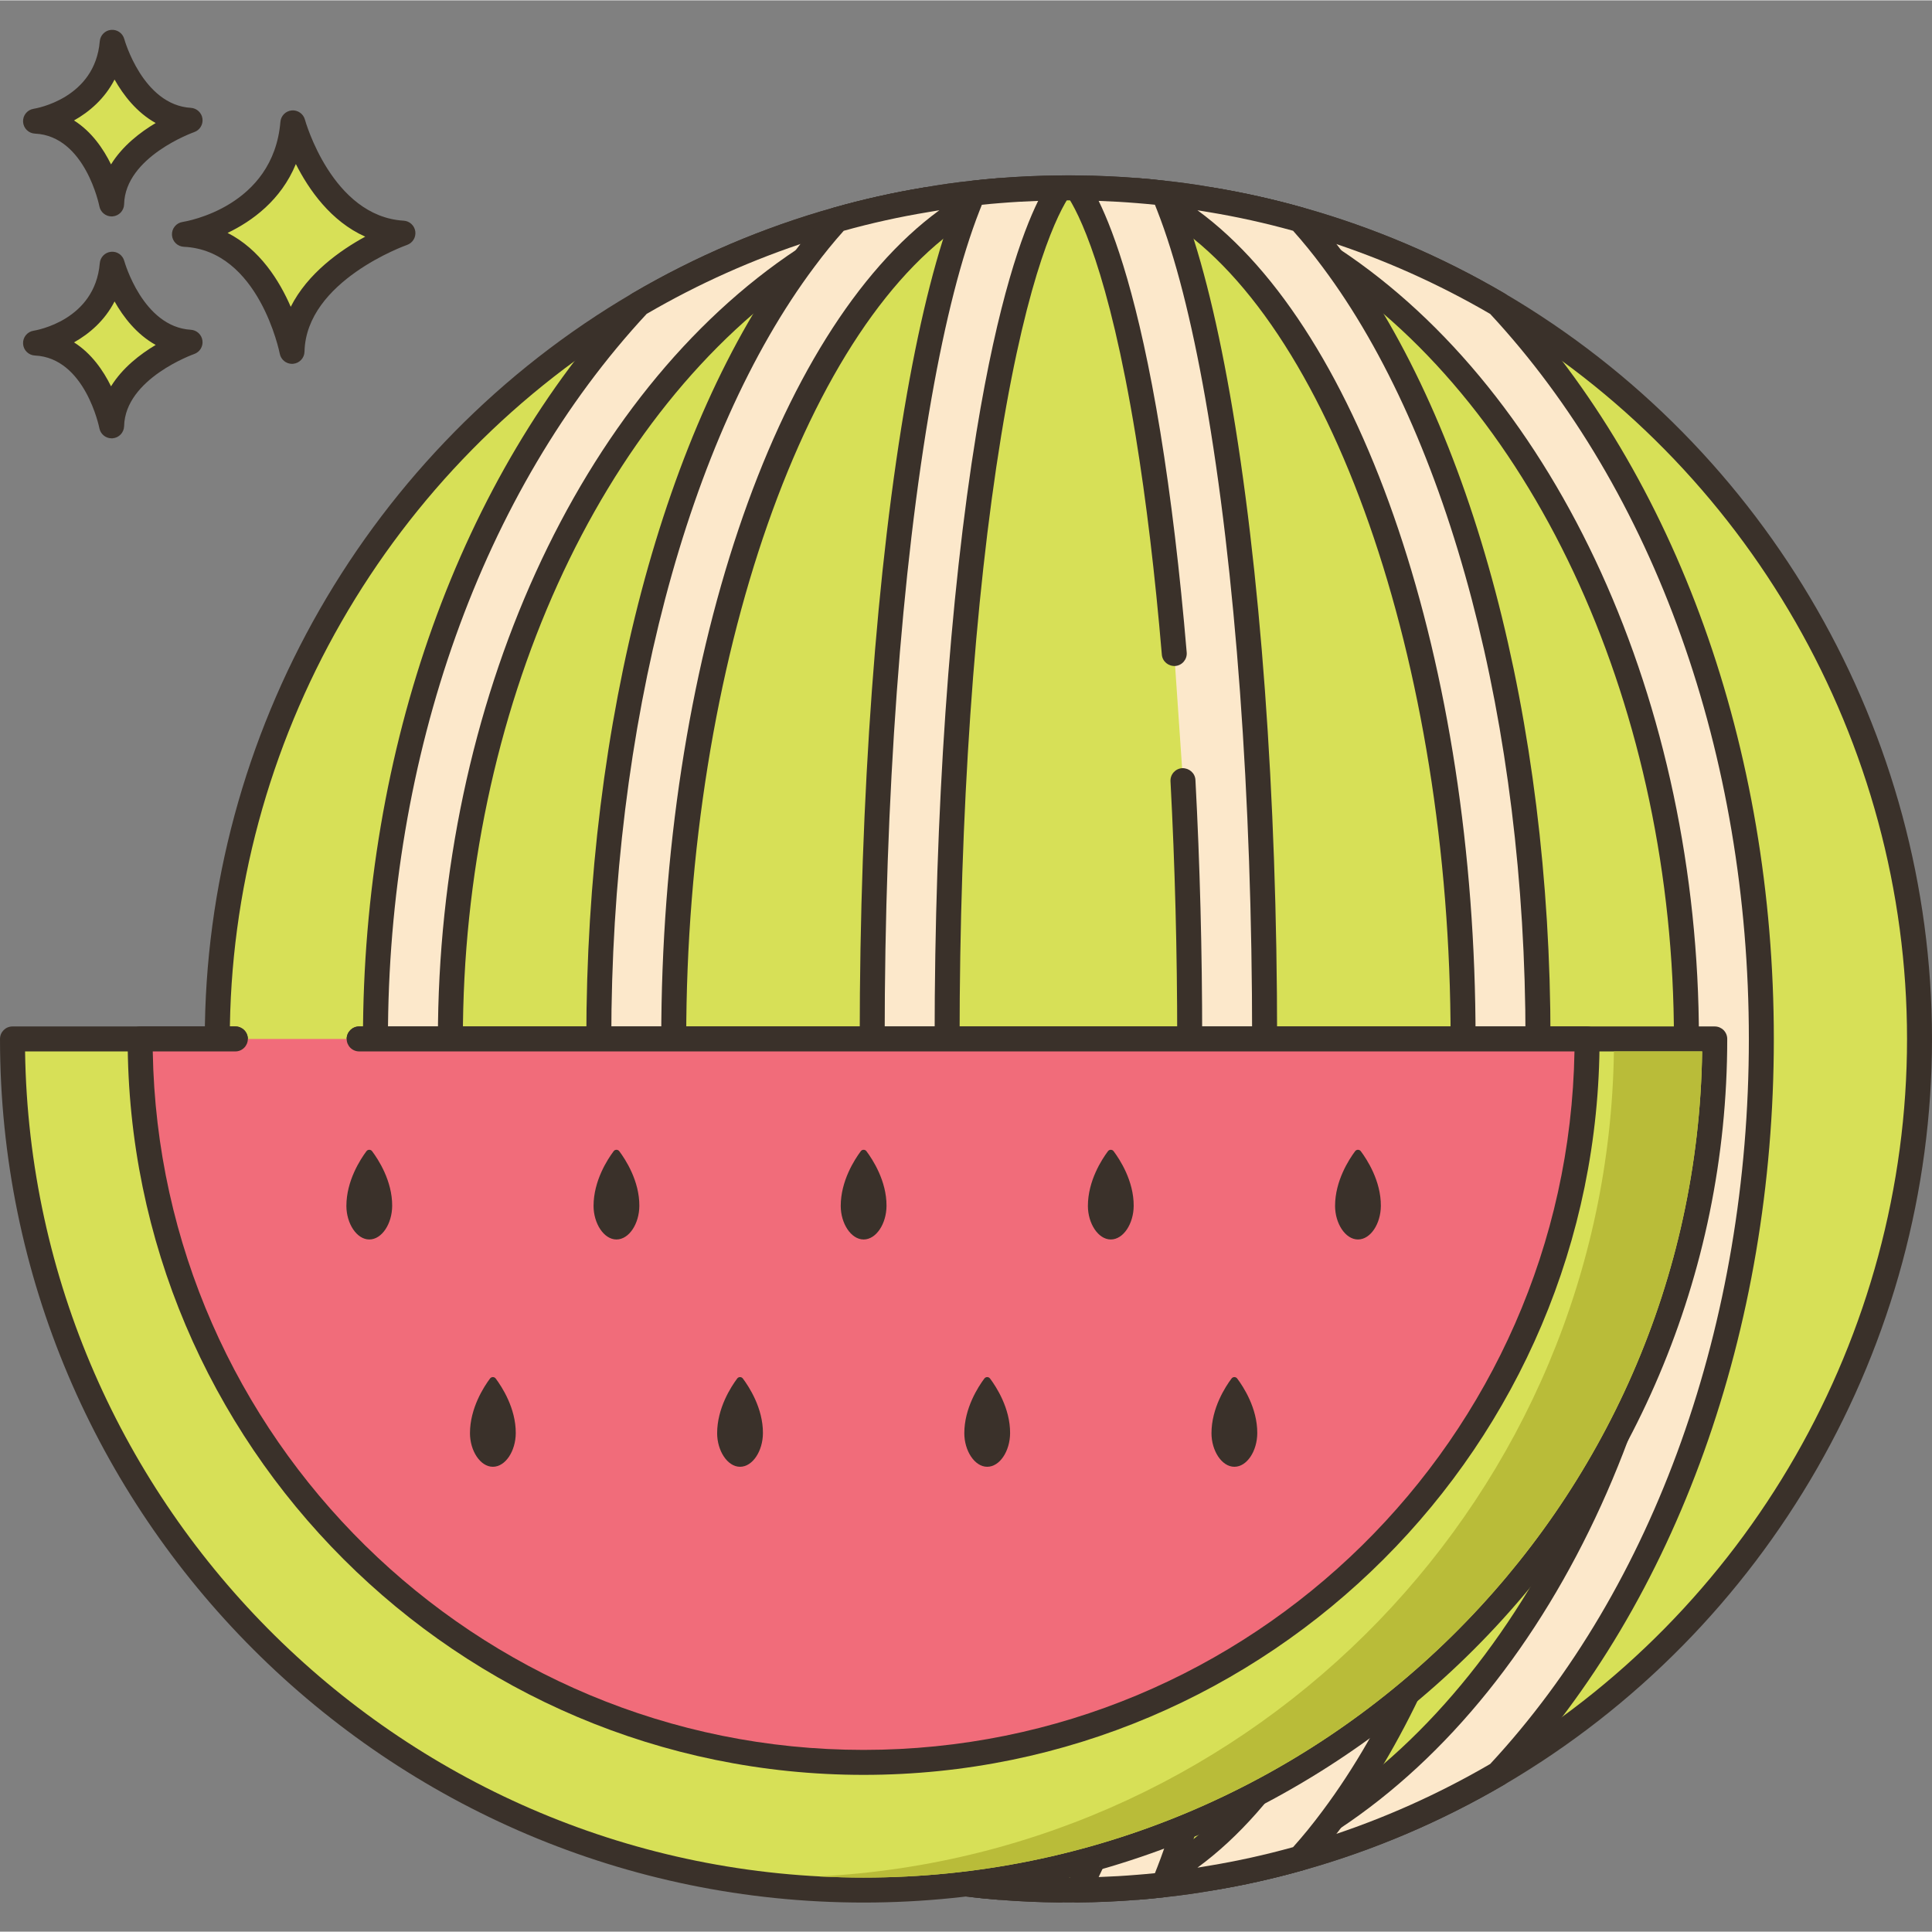 <?xml version="1.0" encoding="UTF-8"?>
<!DOCTYPE svg PUBLIC '-//W3C//DTD SVG 1.0//EN'
          'http://www.w3.org/TR/2001/REC-SVG-20010904/DTD/svg10.dtd'>
<svg contentScriptType="text/ecmascript" width="100pt" xmlns:xlink="http://www.w3.org/1999/xlink" zoomAndPan="magnify" contentStyleType="text/css" height="100.0pt" viewBox="0 -7 464.164 464" preserveAspectRatio="xMidYMid meet" xmlns="http://www.w3.org/2000/svg" version="1.0"
><rect x="0" y="-7" width="464.164" height="464" fill="#808080" stroke="none"/><path style="fill:#d7e057;" d="m70.359 22.438c-1.949 23.129-26.051 26.781-26.051 26.781 20.695.973 25.852 28.117 25.852 28.117.441-19.355 26.641-28.406 26.641-28.406-19.625-1.176-26.441-26.492-26.441-26.492zm0 0"
  /><path style="fill:#3a312a;" d="m96.98 45.938c-17.207-1.031-23.664-24.051-23.723-24.285-.383-1.406-1.73-2.332-3.168-2.203-1.449.133-2.598 1.285-2.719 2.734-1.719 20.43-22.625 23.926-23.508 24.062-1.523.23-2.625 1.582-2.547 3.121.082 1.543 1.316 2.77 2.855 2.844 18.055.852 23 25.438 23.043 25.684.273 1.426 1.52 2.438 2.945 2.438.082 0 .168-.004.25-.012 1.531-.125 2.715-1.383 2.75-2.918.391-17.02 24.387-25.555 24.629-25.637 1.348-.469 2.184-1.828 1.988-3.246-.199-1.418-1.367-2.5-2.797-2.582zm-27.129 20.691c-2.715-6.262-7.418-13.816-15.172-17.754 5.859-2.809 12.816-7.828 16.402-16.547 3.102 6.145 8.398 13.762 16.668 17.449-6.016 3.277-13.848 8.809-17.898 16.852zm0 0"
  /><path style="fill:#d7e057;" d="m26.961 56.398c-1.375 16.355-18.422 18.941-18.422 18.941 14.637.688 18.281 19.887 18.281 19.887.312-13.688 18.844-20.09 18.844-20.09-13.879-.832-18.703-18.738-18.703-18.738zm0 0"
  /><path style="fill:#3a312a;" d="m45.844 72.145c-11.531-.691-15.945-16.371-15.988-16.531-.379-1.402-1.711-2.348-3.164-2.203-1.453.129-2.598 1.285-2.719 2.734-1.16 13.742-15.293 16.133-15.883 16.227-1.527.23-2.629 1.582-2.547 3.121.078 1.543 1.312 2.77 2.852 2.84 12.07.57 15.449 17.293 15.48 17.457.27 1.426 1.516 2.438 2.941 2.438.086 0 .168-.004.25-.008 1.531-.129 2.719-1.387 2.754-2.922.258-11.418 16.664-17.266 16.824-17.324 1.355-.469 2.191-1.824 1.992-3.242-.191-1.418-1.363-2.504-2.793-2.586zm-19.168 13.59c-1.848-3.773-4.68-7.895-8.895-10.562 3.711-2.082 7.395-5.258 9.742-9.832 2.113 3.75 5.309 7.91 9.883 10.449-3.699 2.199-7.977 5.48-10.73 9.945zm0 0"
  /><path style="fill:#d7e057;" d="m26.961 3.082c-1.375 16.359-18.422 18.941-18.422 18.941 14.637.691 18.281 19.887 18.281 19.887.312-13.688 18.844-20.09 18.844-20.09-13.879-.828-18.703-18.738-18.703-18.738zm0 0"
  /><path style="fill:#3a312a;" d="m45.848 18.828c-11.535-.691-15.949-16.371-15.988-16.531-.383-1.402-1.715-2.332-3.164-2.203-1.453.129-2.598 1.285-2.723 2.734-1.156 13.742-15.293 16.133-15.883 16.227-1.527.234-2.625 1.582-2.547 3.125.082 1.539 1.316 2.77 2.855 2.84 12.07.566 15.449 17.289 15.477 17.453.27 1.426 1.52 2.441 2.945 2.441.082 0 .164-.004.25-.012 1.531-.125 2.715-1.383 2.75-2.922.262-11.418 16.664-17.266 16.828-17.32 1.352-.465 2.188-1.828 1.992-3.246-.195-1.418-1.367-2.5-2.793-2.586zm-19.172 13.59c-1.848-3.77-4.68-7.895-8.895-10.559 3.711-2.082 7.395-5.258 9.742-9.832 2.113 3.746 5.312 7.91 9.883 10.449-3.699 2.195-7.977 5.477-10.73 9.941zm0 0"
  /><path style="fill:#d7e057;" d="m359.902 65.965c-14.777-8.66-30.738-15.52-47.598-20.258-6.98-1.98-14.121-3.582-21.379-4.777-3.762-.66-7.543-1.203-11.363-1.602-2.039-.242-4.078-.441-6.137-.602-4.84-.398-9.742-.617-14.684-.66-.68-.02-1.379-.02-2.059-.02-.68 0-1.379 0-2.059.02-4.941.043-9.84.262-14.68.66-2.062.16-4.102.359-6.141.602-3.82.398-7.602.941-11.359 1.602-7.262 1.199-14.402 2.797-21.383 4.777-16.859 4.742-32.82 11.602-47.598 20.258-60.582 35.48-101.262 101.262-101.262 176.562 0 75.297 40.68 141.082 101.262 176.559 14.777 8.66 30.738 15.523 47.598 20.262 6.98 1.977 14.121 3.578 21.383 4.777 3.758.66 7.539 1.199 11.359 1.602 2.039.238 4.078.438 6.141.598 4.84.402 9.738.621 14.68.66.68.023 1.379.023 2.059.023.68 0 1.379 0 2.059-.023 4.941-.039 9.844-.258 14.684-.66 2.059-.16 4.098-.359 6.137-.598 3.82-.402 7.602-.941 11.363-1.602 7.258-1.199 14.398-2.801 21.379-4.777 16.859-4.742 32.82-11.602 47.598-20.262 60.582-35.477 101.262-101.262 101.262-176.559 0-75.301-40.68-141.078-101.262-176.562zm0 0"
  /><path style="fill:#3a312a;" d="m361.422 63.379c-15.195-8.902-31.449-15.82-48.301-20.559-7.09-2.012-14.395-3.641-21.68-4.848-3.918-.688-7.809-1.234-11.527-1.625-2.078-.246-4.156-.449-6.242-.613-4.875-.402-9.887-.625-14.844-.668-1.418-.043-2.938-.039-4.227 0-5.016.043-10.031.266-14.891.668-2.098.164-4.18.367-6.219.605-3.758.395-7.645.945-11.535 1.629-7.316 1.207-14.617 2.84-21.703 4.848-16.859 4.742-33.113 11.66-48.305 20.562-63.375 37.117-102.746 105.762-102.746 179.148 0 73.383 39.371 142.031 102.746 179.145 15.195 8.902 31.449 15.82 48.297 20.559 7.105 2.016 14.41 3.648 21.68 4.848 3.902.688 7.793 1.234 11.527 1.625 2.082.246 4.16.449 6.246.613 4.898.402 9.914.629 14.832.668.711.023 1.441.023 2.156.023.707 0 1.441 0 2.082-.023 4.992-.039 10.004-.266 14.887-.668 2.102-.164 4.184-.367 6.223-.605 3.77-.398 7.664-.945 11.535-1.629 7.297-1.203 14.602-2.836 21.703-4.848 16.855-4.742 33.105-11.66 48.305-20.562 63.375-37.117 102.742-105.762 102.742-179.145 0-73.387-39.371-142.031-102.742-179.148zm-3.035 353.121c-14.754 8.645-30.531 15.363-46.902 19.961-6.891 1.957-13.973 3.539-21.078 4.711-3.766.66-7.52 1.191-11.191 1.574-2 .234-4.004.434-6.035.59-4.75.391-9.617.613-14.531.652-.645.02-1.301.016-1.961.02-.641.02-1.32.004-2.039-.023-4.84-.039-9.703-.258-14.469-.648-2.023-.156-4.023-.355-6.062-.594-3.633-.379-7.387-.91-11.18-1.574-7.078-1.172-14.16-2.754-21.059-4.707-16.363-4.602-32.141-11.316-46.898-19.961-61.543-36.043-99.773-102.707-99.773-173.969 0-71.266 38.23-137.93 99.773-173.973 14.754-8.645 30.531-15.359 46.906-19.961 6.875-1.953 13.957-3.535 21.078-4.711 3.781-.664 7.539-1.191 11.191-1.578 2-.234 4-.43 6.039-.586 4.727-.391 9.59-.609 14.516-.652.652-.02 1.344-.035 1.977-.02.664.012 1.32 0 2.035.02 4.867.043 9.73.262 14.473.652 2.02.156 4.02.352 6.059.594 3.617.379 7.367.906 11.184 1.574 7.09 1.172 14.172 2.758 21.055 4.711 16.367 4.602 32.145 11.312 46.898 19.957 61.547 36.043 99.773 102.707 99.773 173.973 0 71.262-38.23 137.926-99.777 173.969zm0 0"
  /><path style="fill:#fce8cb;" d="m108.203 242.527c0-82.598 34.82-154.059 85.039-187.281 9.262-6.137 19.023-10.977 29.203-14.316-7.262 1.199-14.402 2.797-21.383 4.777-16.859 4.742-32.82 11.602-47.598 20.258-38.52 41.281-63.262 105.082-63.262 176.562 0 71.477 24.742 135.277 63.262 176.559 14.777 8.66 30.738 15.523 47.598 20.262 6.98 1.977 14.121 3.578 21.383 4.777-10.18-3.34-19.941-8.18-29.203-14.32-50.219-33.219-85.039-104.676-85.039-187.277zm0 0"
  /><path style="fill:#3a312a;" d="m223.379 441.277c-9.734-3.195-19.312-7.895-28.48-13.973-50.84-33.633-83.695-106.16-83.695-184.777 0-78.617 32.852-151.145 83.699-184.781 9.164-6.078 18.746-10.777 28.477-13.969 1.492-.488 2.352-2.043 1.98-3.562-.375-1.523-1.855-2.504-3.406-2.246-7.316 1.211-14.617 2.84-21.699 4.852-16.863 4.738-33.113 11.656-48.309 20.559-.25.148-.477.328-.676.543-40.715 43.633-64.066 108.73-64.066 178.609 0 69.875 23.352 134.969 64.066 178.605.199.211.426.395.676.543 15.199 8.902 31.449 15.82 48.297 20.559 7.109 2.012 14.414 3.645 21.711 4.852.164.027.328.043.492.043 1.355 0 2.578-.926 2.91-2.285.375-1.527-.484-3.082-1.977-3.57zm-68.02-24.559c-39.508-42.531-62.156-105.988-62.156-174.191s22.648-131.66 62.156-174.195c12.449-7.258 25.629-13.145 39.277-17.551-1.02.637-2.035 1.293-3.047 1.961-52.477 34.715-86.383 109.211-86.383 189.785 0 80.578 33.906 155.07 86.383 189.781 1.012.672 2.031 1.328 3.055 1.969-13.645-4.406-26.828-10.297-39.285-17.559zm0 0"
  /><path style="fill:#fce8cb;" d="m359.902 65.965c-14.777-8.66-30.738-15.52-47.598-20.258-6.98-1.98-14.121-3.582-21.379-4.777 10.18 3.34 19.938 8.18 29.199 14.316 50.219 33.223 85.039 104.684 85.039 187.281 0 82.602-34.82 154.059-85.039 187.281-9.262 6.141-19.02 10.98-29.199 14.32 7.258-1.199 14.398-2.801 21.379-4.781 16.859-4.738 32.82-11.602 47.598-20.262 38.523-41.277 63.262-105.078 63.262-176.559 0-71.48-24.738-135.281-63.262-176.562zm0 0"
  /><path style="fill:#3a312a;" d="m362.098 63.922c-.199-.211-.426-.395-.676-.543-15.195-8.902-31.445-15.82-48.297-20.559-7.094-2.012-14.398-3.641-21.711-4.852-1.547-.262-3.027.723-3.402 2.246-.375 1.523.488 3.074 1.977 3.562 9.73 3.195 19.312 7.891 28.48 13.969 50.84 33.633 83.695 106.164 83.695 184.781 0 78.617-32.852 151.145-83.699 184.781-9.164 6.074-18.746 10.777-28.477 13.969-1.492.488-2.352 2.043-1.977 3.562.332 1.363 1.551 2.289 2.91 2.289.164 0 .328-.016.492-.043 7.297-1.207 14.602-2.84 21.703-4.852 16.855-4.738 33.105-11.656 48.305-20.562.25-.145.477-.324.676-.539 40.715-43.633 64.066-108.73 64.066-178.605 0-69.879-23.352-134.973-64.066-178.605zm-4.086 352.797c-12.457 7.262-25.641 13.152-39.285 17.559 1.023-.641 2.043-1.297 3.055-1.969 52.477-34.711 86.383-109.207 86.383-189.781 0-80.574-33.906-155.07-86.383-189.781-1.012-.672-2.027-1.328-3.051-1.965 13.645 4.406 26.824 10.293 39.281 17.551 39.504 42.535 62.152 105.992 62.152 174.195s-22.648 131.66-62.152 174.191zm0 0"
  /><path style="fill:#fce8cb;" d="m161.863 242.527c0-94.141 30.52-176.039 70.66-200.039 2.441-1.48 4.922-2.742 7.422-3.762-2.062.16-4.102.359-6.141.602-3.82.398-7.602.941-11.359 1.602-7.262 1.199-14.402 2.797-21.383 4.777-2.699 2.957-5.297 6.141-7.82 9.539-30 40.062-49.379 108.32-49.379 187.281 0 78.961 19.379 147.219 49.379 187.281 2.523 3.398 5.121 6.578 7.82 9.539 6.98 1.98 14.121 3.582 21.383 4.781 3.758.66 7.539 1.199 11.359 1.598 2.039.242 4.078.441 6.141.602-2.5-1.02-4.98-2.281-7.422-3.762-40.141-24-70.66-105.898-70.66-200.039zm0 0"
  /><path style="fill:#3a312a;" d="m241.078 443.551c-2.332-.953-4.688-2.145-7.016-3.559-40.094-23.973-69.199-107.02-69.199-197.461 0-90.445 29.102-173.492 69.215-197.477 2.32-1.406 4.676-2.602 6.996-3.547 1.371-.559 2.129-2.031 1.789-3.469-.34-1.438-1.664-2.43-3.152-2.297-2.102.16-4.18.367-6.223.605-3.754.395-7.645.945-11.535 1.625-7.316 1.211-14.617 2.84-21.711 4.852-.535.152-1.02.457-1.395.867-2.711 2.969-5.406 6.258-8.004 9.762-31.297 41.793-49.98 112.477-49.98 189.082 0 76.605 18.684 147.285 49.973 189.066 2.598 3.504 5.293 6.789 8.012 9.773.375.414.863.711 1.398.867 7.105 2.012 14.41 3.645 21.68 4.848 3.902.688 7.793 1.23 11.527 1.625 2.082.246 4.16.449 6.258.609.078.008.16.012.234.012 1.379 0 2.594-.949 2.918-2.309.34-1.449-.418-2.918-1.785-3.477zm-18.145-2.383c-6.797-1.121-13.594-2.625-20.223-4.473-2.391-2.664-4.762-5.578-7.066-8.684-30.543-40.789-48.781-110.129-48.781-185.48 0-75.359 18.238-144.699 48.789-185.496 2.305-3.105 4.672-6.02 7.055-8.672 6.613-1.844 13.418-3.348 20.254-4.477.91-.16 1.82-.312 2.723-.457-39.609 28.918-66.82 109.152-66.82 199.102 0 89.957 27.219 170.199 66.82 199.098-.914-.145-1.828-.301-2.75-.461zm0 0"
  /><path style="fill:#fce8cb;" d="m320.125 55.246c-2.52-3.398-5.121-6.578-7.82-9.539-6.98-1.98-14.121-3.582-21.379-4.777-3.762-.66-7.543-1.203-11.363-1.602-2.039-.242-4.078-.441-6.137-.602 2.5 1.02 4.977 2.281 7.418 3.762 40.141 24 70.66 105.898 70.66 200.039s-30.52 176.039-70.66 200.039c-2.441 1.48-4.918 2.742-7.418 3.762 2.059-.16 4.098-.359 6.137-.602 3.82-.398 7.602-.938 11.363-1.598 7.258-1.199 14.398-2.801 21.379-4.781 2.699-2.961 5.301-6.141 7.82-9.539 30-40.062 49.379-108.32 49.379-187.281 0-78.961-19.379-147.219-49.379-187.281zm0 0"
  /><path style="fill:#3a312a;" d="m322.535 53.461c-2.602-3.512-5.301-6.801-8.016-9.773-.375-.414-.859-.715-1.395-.867-7.094-2.012-14.398-3.645-21.68-4.848-3.922-.688-7.812-1.238-11.531-1.625-2.074-.246-4.156-.453-6.258-.613-1.461-.156-2.809.863-3.148 2.297-.344 1.441.414 2.91 1.785 3.469 2.32.949 4.676 2.141 7.012 3.555 40.098 23.977 69.203 107.023 69.203 197.469 0 90.441-29.105 173.488-69.219 197.473-2.309 1.402-4.664 2.594-6.996 3.547-1.367.559-2.125 2.027-1.785 3.469.32 1.359 1.539 2.305 2.918 2.305.078 0 .152 0 .23-.008 2.102-.164 4.184-.367 6.223-.605 3.77-.398 7.664-.945 11.535-1.629 7.297-1.203 14.602-2.836 21.711-4.852.535-.152 1.02-.453 1.398-.863 2.723-2.988 5.422-6.281 8.004-9.766 31.293-41.793 49.98-112.473 49.98-189.078-.004-76.582-18.688-147.262-49.973-189.055zm-4.82 374.562c-2.289 3.086-4.66 6.004-7.055 8.672-6.629 1.848-13.434 3.352-20.254 4.477-.91.16-1.816.312-2.723.457 39.613-28.914 66.824-109.148 66.824-199.102 0-89.957-27.215-170.199-66.82-199.098.914.141 1.828.297 2.75.457 6.809 1.125 13.605 2.629 20.223 4.473 2.387 2.66 4.754 5.574 7.055 8.672.004.004.004.008.008.012 30.543 40.789 48.781 110.125 48.781 185.484 0 75.355-18.234 144.695-48.789 185.496zm0 0"
  /><path style="fill:#fce8cb;" d="m227.543 242.527c0-54.141 3.562-105.781 10.02-145.359 6-36.68 12.941-53.059 17.062-59.102-4.941.043-9.84.262-14.68.66-2.062.16-4.102.359-6.141.602-.422 1-.859 2.059-1.281 3.16-4.078 10.418-8.059 25.078-11.68 45.598-7.281 41.344-11.301 96.184-11.301 154.441 0 58.262 4.02 113.102 11.301 154.441 3.621 20.52 7.602 35.18 11.68 45.598.422 1.102.859 2.16 1.281 3.16 2.039.242 4.078.441 6.141.602 4.84.398 9.738.621 14.68.66-4.121-6.039-11.062-22.422-17.062-59.102-6.457-39.578-10.02-91.219-10.02-145.359zm0 0"
  /><path style="fill:#3a312a;" d="m257.102 445.297c-2.812-4.121-10.051-18.008-16.578-57.891-6.434-39.438-9.98-90.887-9.98-144.875 0-53.992 3.543-105.445 9.98-144.879 6.523-39.875 13.766-53.77 16.578-57.891.629-.926.695-2.121.168-3.105-.523-.977-1.539-1.586-2.645-1.586h-.027c-5.016.043-10.031.266-14.887.668-2.098.164-4.18.367-6.258.613-1.074.125-1.996.82-2.414 1.816-.43 1.031-.883 2.121-1.309 3.227-4.461 11.398-8.445 26.934-11.84 46.176-7.316 41.551-11.344 96.582-11.344 154.961 0 58.375 4.027 113.41 11.344 154.957 3.395 19.238 7.379 34.777 11.832 46.148.434 1.133.887 2.223 1.316 3.254.418.996 1.34 1.691 2.414 1.816 2.082.246 4.16.449 6.246.609 4.898.406 9.914.633 14.902.672h.023c1.109 0 2.129-.609 2.648-1.59.523-.984.457-2.18-.172-3.102zm-16.926-1.961c-1.434-.109-2.859-.238-4.281-.391-.191-.477-.387-.969-.578-1.469-4.32-11.031-8.195-26.18-11.52-45.027-7.258-41.215-11.254-95.879-11.254-153.918 0-58.043 3.996-112.707 11.254-153.922 3.324-18.848 7.199-33.996 11.527-45.051.191-.488.379-.973.57-1.445 1.422-.152 2.852-.285 4.297-.395 3.027-.25 6.117-.43 9.223-.539-3.781 7.699-9.617 23.738-14.812 55.508-6.488 39.746-10.059 91.539-10.059 145.844 0 54.297 3.57 106.094 10.059 145.844 5.195 31.766 11.031 47.805 14.812 55.504-3.098-.109-6.188-.293-9.238-.543zm0 0"
  /><path style="fill:#fce8cb;" d="m292.523 88.086c-3.621-20.52-7.598-35.18-11.68-45.598-.418-1.102-.859-2.16-1.281-3.16-2.039-.242-4.078-.441-6.137-.602-4.84-.398-9.742-.617-14.684-.66 4.121 6.043 11.062 22.422 17.062 59.102 2.586 15.852 4.699 33.656 6.312 52.758l2.09 30.535c1.062 19.922 1.617 40.793 1.617 62.066 0 54.141-3.559 105.781-10.02 145.359-6 36.68-12.941 53.062-17.062 59.102 4.941-.039 9.844-.262 14.684-.66 2.059-.16 4.098-.359 6.137-.602.422-1 .863-2.059 1.281-3.16 4.082-10.418 8.059-25.078 11.68-45.598 7.281-41.34 11.301-96.18 11.301-154.441 0-58.258-4.02-113.098-11.301-154.441zm0 0"
  /><path style="fill:#3a312a;" d="m295.477 87.566c-3.391-19.238-7.375-34.773-11.832-46.148-.43-1.129-.883-2.223-1.316-3.254-.418-.996-1.34-1.691-2.414-1.812-2.078-.246-4.156-.453-6.242-.613-4.875-.402-9.887-.629-14.902-.672-1.188.004-2.148.602-2.672 1.59-.527.984-.465 2.18.168 3.102 2.809 4.125 10.051 18.016 16.578 57.891 2.539 15.574 4.652 33.246 6.285 52.531.137 1.652 1.574 2.844 3.242 2.738 1.648-.141 2.875-1.594 2.734-3.242-1.641-19.441-3.777-37.27-6.34-52.992-5.199-31.766-11.035-47.805-14.816-55.504 3.109.109 6.203.289 9.242.539 1.434.113 2.859.242 4.281.395.191.477.387.965.578 1.469 4.32 11.031 8.195 26.18 11.52 45.027 7.258 41.215 11.254 95.879 11.254 153.922 0 58.039-3.996 112.703-11.254 153.918-3.324 18.848-7.199 33.996-11.527 45.047-.188.492-.383.973-.57 1.449-1.422.152-2.852.281-4.293.391-3.043.254-6.129.434-9.227.543 3.781-7.699 9.617-23.738 14.812-55.508 6.488-39.738 10.059-91.535 10.059-145.84 0-21.062-.543-41.996-1.621-62.227-.086-1.652-1.504-2.867-3.156-2.836-1.652.086-2.922 1.5-2.836 3.156 1.07 20.121 1.613 40.949 1.613 61.906 0 53.992-3.543 105.445-9.98 144.875-6.523 39.883-13.766 53.773-16.578 57.891-.629.926-.695 2.121-.168 3.105.52.977 1.539 1.586 2.645 1.586h.027c4.988-.039 10.004-.266 14.887-.668 2.102-.164 4.18-.367 6.258-.613 1.074-.125 1.996-.82 2.414-1.816.434-1.027.887-2.121 1.309-3.227 4.465-11.398 8.449-26.934 11.84-46.176 7.316-41.547 11.348-96.578 11.348-154.957s-4.031-113.414-11.348-154.965zm0 0"
  /><path style="fill:#d7e057;" d="m3 242.523c0 112.934 91.551 204.484 204.484 204.484s204.484-91.551 204.484-204.484zm0 0"
  /><path style="fill:#3a312a;" d="m411.969 239.523h-325.68c-1.656 0-3 1.344-3 3s1.344 3 3 3h322.656c-1.609 109.719-91.367 198.484-201.461 198.484-110.098 0-199.852-88.766-201.461-198.484h50.52c1.66 0 3-1.344 3-3s-1.34-3-3-3h-53.543c-1.656 0-3 1.344-3 3 0 114.41 93.078 207.484 207.484 207.484s207.484-93.074 207.484-207.484c0-1.656-1.344-3-3-3zm0 0"
  /><path style="fill:#f16c7a;" d="m33.672 242.523c0 95.996 77.816 173.812 173.812 173.812 95.992 0 173.812-77.816 173.812-173.812zm0 0"
  /><g style="fill:#3a312a;"
  ><path d="m381.297 239.523h-295.008c-1.656 0-3 1.344-3 3s1.344 3 3 3h291.98c-1.605 92.809-77.598 167.809-170.785 167.809s-169.184-75-170.785-167.809h19.844c1.66 0 3-1.344 3-3s-1.34-3-3-3h-22.871c-1.656 0-3 1.344-3 3 0 97.496 79.316 176.809 176.812 176.809 97.492 0 176.812-79.312 176.812-176.809 0-1.656-1.344-3-3-3zm0 0"
    /><path d="m89.395 269.492c-.336-.449-1.016-.449-1.355 0-1.469 1.969-4.82 7.113-4.82 13.148 0 4.188 2.461 8.062 5.5 8.062s5.473-3.793 5.5-8.062c.035-6.035-3.352-11.18-4.824-13.148zm0 0"
    /><path d="m148.781 269.492c-.34-.449-1.02-.449-1.355 0-1.473 1.969-4.824 7.113-4.824 13.148 0 4.188 2.461 8.062 5.5 8.062 3.039 0 5.473-3.793 5.5-8.062.035-6.035-3.352-11.18-4.82-13.148zm0 0"
    /><path d="m208.16 269.492c-.336-.449-1.016-.449-1.355 0-1.469 1.969-4.82 7.113-4.82 13.148 0 4.188 2.461 8.062 5.5 8.062s5.473-3.793 5.5-8.062c.035-6.035-3.352-11.18-4.824-13.148zm0 0"
    /><path d="m267.543 269.492c-.336-.449-1.016-.449-1.355 0-1.469 1.969-4.82 7.113-4.82 13.148 0 4.188 2.461 8.062 5.5 8.062 3.035 0 5.473-3.793 5.5-8.062.035-6.035-3.352-11.18-4.824-13.148zm0 0"
    /><path d="m326.93 269.492c-.34-.449-1.02-.449-1.359 0-1.469 1.969-4.82 7.113-4.82 13.148 0 4.188 2.461 8.062 5.5 8.062s5.473-3.793 5.5-8.062c.035-6.035-3.352-11.18-4.82-13.148zm0 0"
    /><path d="m119.09 324.105c-.34-.453-1.02-.453-1.359 0-1.469 1.965-4.82 7.109-4.82 13.145 0 4.188 2.461 8.062 5.5 8.062 3.039 0 5.473-3.793 5.5-8.062.035-6.035-3.352-11.18-4.82-13.145zm0 0"
    /><path d="m178.469 324.105c-.336-.453-1.016-.453-1.355 0-1.469 1.965-4.82 7.109-4.82 13.145 0 4.188 2.461 8.062 5.5 8.062 3.035 0 5.473-3.793 5.5-8.062.035-6.035-3.352-11.18-4.824-13.145zm0 0"
    /><path d="m237.855 324.105c-.34-.453-1.02-.453-1.359 0-1.469 1.965-4.82 7.109-4.82 13.145 0 4.188 2.461 8.062 5.5 8.062 3.039 0 5.473-3.793 5.5-8.062.035-6.035-3.352-11.18-4.82-13.145zm0 0"
    /><path d="m297.234 324.105c-.336-.453-1.016-.453-1.355 0-1.469 1.965-4.82 7.109-4.82 13.145 0 4.188 2.461 8.062 5.5 8.062 3.039 0 5.473-3.793 5.5-8.062.035-6.035-3.352-11.18-4.824-13.145zm0 0"
  /></g
  ><path style="fill:#b9bc39;" d="m387.742 245.523c-1.539 106.18-85.656 192.719-190.859 198.199 3.52.18 7.043.281 10.602.281 110.102 0 199.84-88.762 201.461-198.48zm0 0"
/></svg
>
